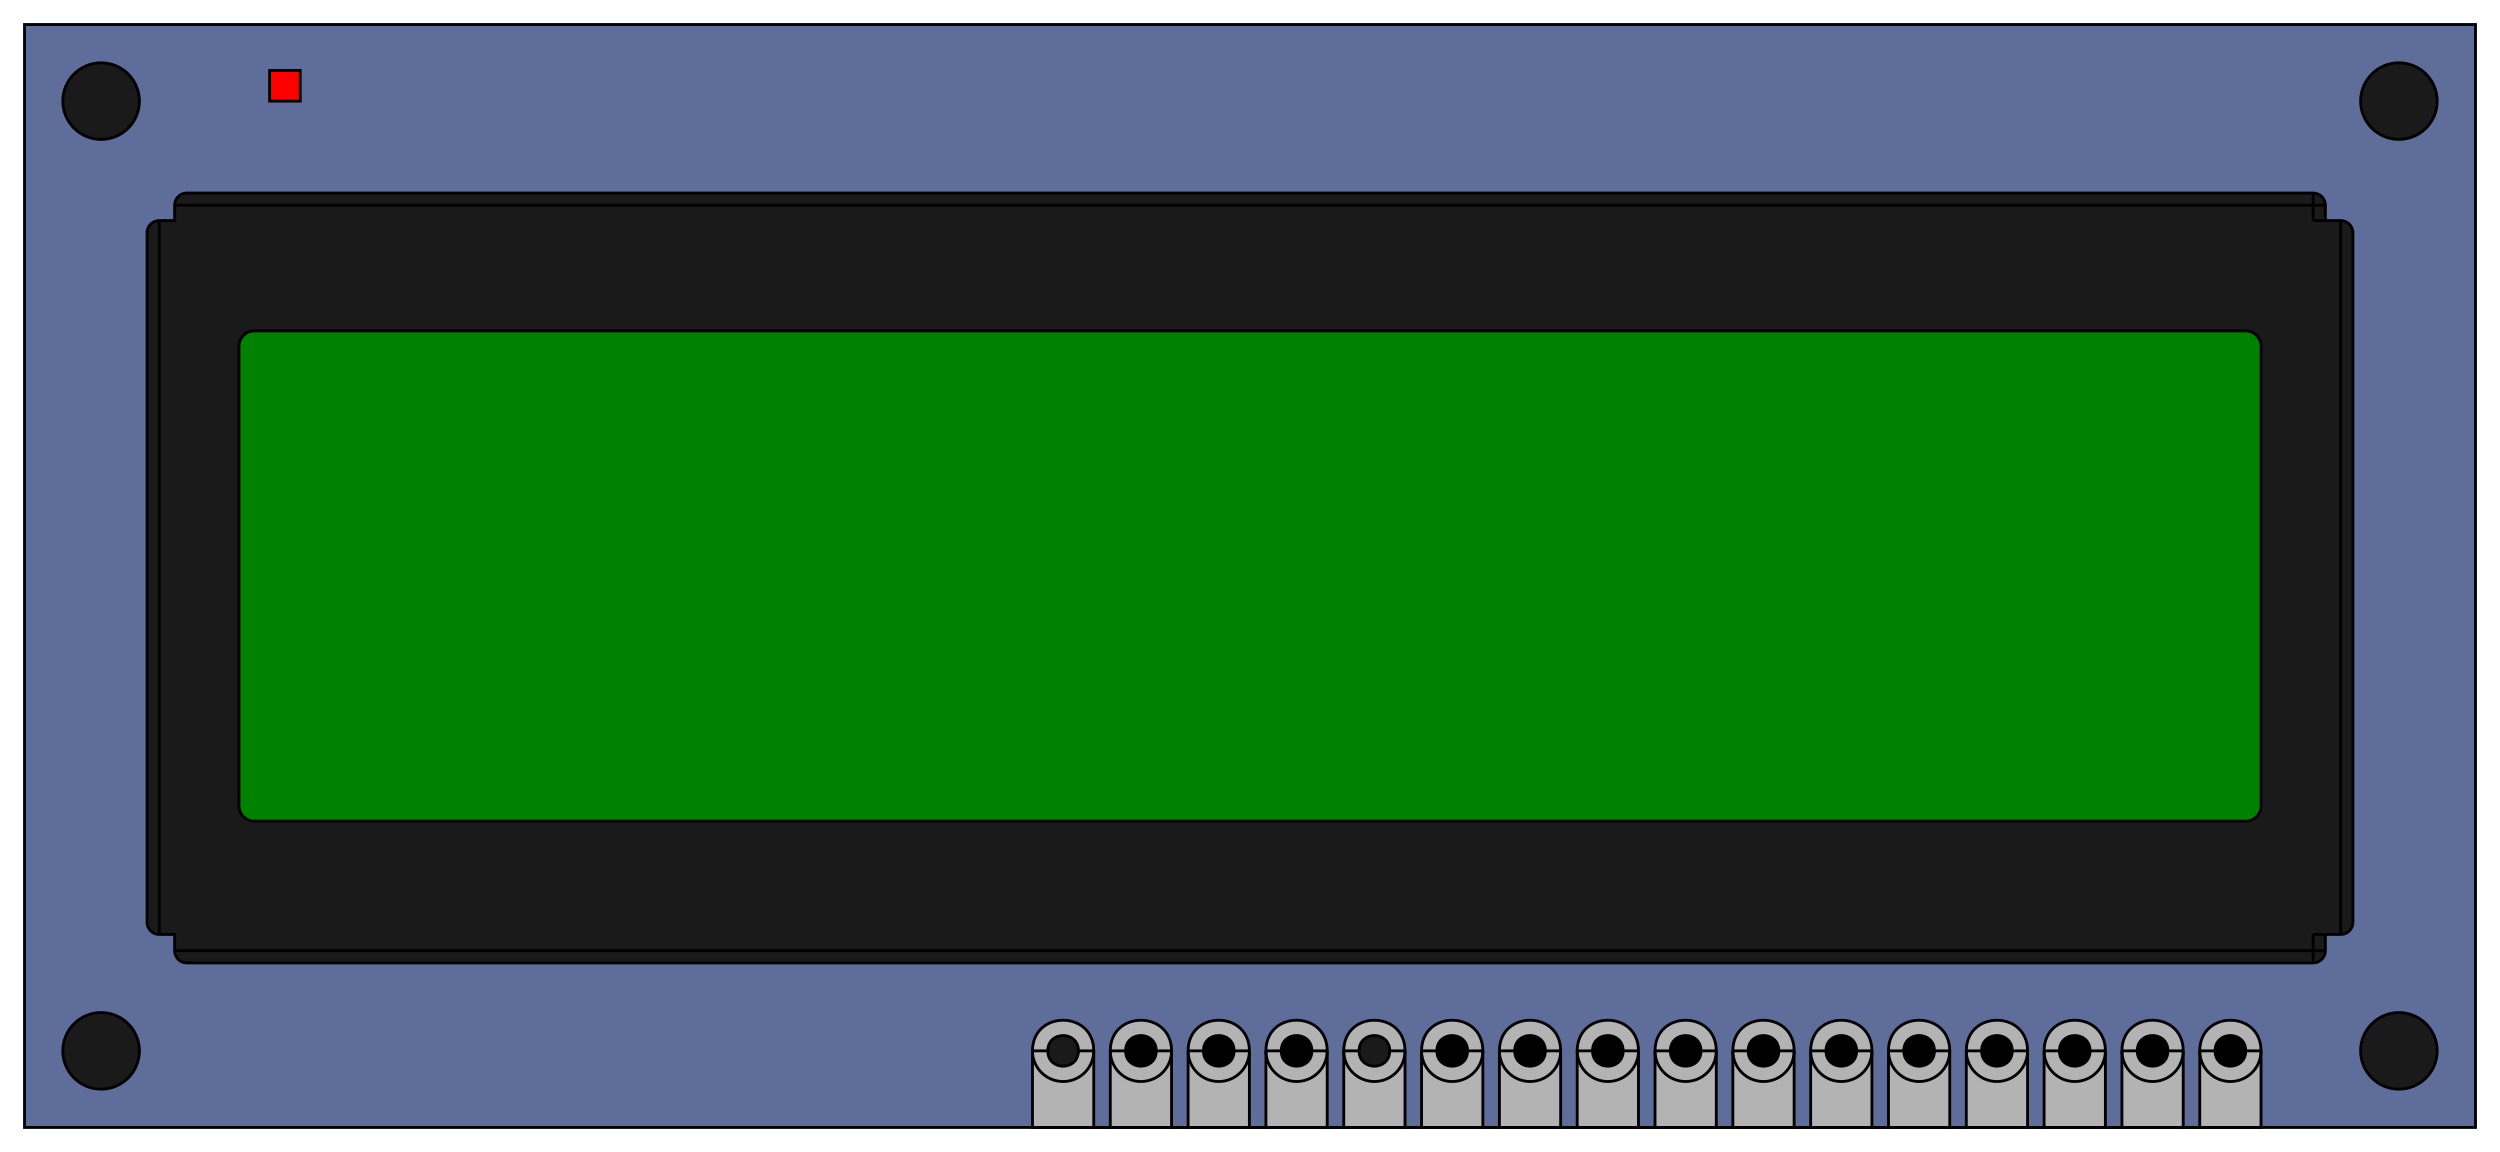 <?xml version="1.0" encoding="UTF-8" standalone="no"?>
<svg
   xmlns:dc="http://purl.org/dc/elements/1.1/"
   xmlns:cc="http://creativecommons.org/ns#"
   xmlns:rdf="http://www.w3.org/1999/02/22-rdf-syntax-ns#"
   xmlns:svg="http://www.w3.org/2000/svg"
   xmlns="http://www.w3.org/2000/svg"
   xmlns:sodipodi="http://sodipodi.sourceforge.net/DTD/sodipodi-0.dtd"
   xmlns:inkscape="http://www.inkscape.org/namespaces/inkscape"
   width="81.6mm"
   height="37.6mm"
   viewBox="0 0 81.6 37.6"
   version="1.1"
   id="svg227"
   sodipodi:docname="LCD16x2.svg"
   inkscape:version="1.0.2 (e86c870879, 2021-01-15)">
  <defs
     id="defs231" />
  <sodipodi:namedview
     pagecolor="#ffffff"
     bordercolor="#666666"
     borderopacity="1"
     objecttolerance="10"
     gridtolerance="10"
     guidetolerance="10"
     inkscape:pageopacity="0"
     inkscape:pageshadow="2"
     inkscape:window-width="1366"
     inkscape:window-height="713"
     id="namedview229"
     showgrid="false"
     inkscape:zoom="1.3378216"
     inkscape:cx="89.013795"
     inkscape:cy="32.260484"
     inkscape:window-x="0"
     inkscape:window-y="0"
     inkscape:window-maximized="1"
     inkscape:current-layer="svg227"
     inkscape:document-rotation="0" />
  <path
     style="display:inline;fill:#5f6d9a;fill-opacity:1;stroke:#000000;stroke-width:0.093;stroke-linecap:butt;stroke-linejoin:miter;stroke-miterlimit:4;stroke-dasharray:none;stroke-opacity:1"
     d="m 33.7,36.8 h 40.1 -10e-7 7 v 0 -36 0 h -80 v 0 36 0 z"
     id="path1262"
     sodipodi:nodetypes="ccccccccccccc" />
  <path
     id="Shape2DView_nwe0007"
     d="M 71.8,36.8 H 71.26"
     stroke="#191919"
     stroke-width="0.35 px"
     style="fill:none;fill-opacity:1;fill-rule:evenodd;stroke-width:0.093;stroke-miterlimit:4;stroke-dasharray:none;stroke:#000000" />
  <path
     id="Shape2DView_nwe0008"
     d="M 69.26,36.8 H 68.72"
     stroke="#191919"
     stroke-width="0.35 px"
     style="fill:none;fill-opacity:1;fill-rule:evenodd;stroke-width:0.093;stroke-miterlimit:4;stroke-dasharray:none;stroke:#000000" />
  <path
     id="Shape2DView_nwe0009"
     d="M 66.72,36.8 H 66.18"
     stroke="#191919"
     stroke-width="0.35 px"
     style="fill:none;fill-opacity:1;fill-rule:evenodd;stroke-width:0.093;stroke-miterlimit:4;stroke-dasharray:none;stroke:#000000" />
  <path
     id="Shape2DView_nwe0010"
     d="M 64.18,36.8 H 63.64"
     stroke="#191919"
     stroke-width="0.35 px"
     style="fill:none;fill-opacity:1;fill-rule:evenodd;stroke-width:0.093;stroke-miterlimit:4;stroke-dasharray:none;stroke:#000000" />
  <path
     id="Shape2DView_nwe0011"
     d="M 61.64,36.8 H 61.1"
     stroke="#191919"
     stroke-width="0.35 px"
     style="fill:none;fill-opacity:1;fill-rule:evenodd;stroke-width:0.093;stroke-miterlimit:4;stroke-dasharray:none;stroke:#000000" />
  <path
     id="Shape2DView_nwe0012"
     d="M 59.1,36.8 H 58.56"
     stroke="#191919"
     stroke-width="0.35 px"
     style="fill:none;fill-opacity:1;fill-rule:evenodd;stroke-width:0.093;stroke-miterlimit:4;stroke-dasharray:none;stroke:#000000" />
  <path
     id="Shape2DView_nwe0013"
     d="M 56.56,36.8 H 56.02"
     stroke="#191919"
     stroke-width="0.35 px"
     style="fill:none;fill-opacity:1;fill-rule:evenodd;stroke-width:0.093;stroke-miterlimit:4;stroke-dasharray:none;stroke:#000000" />
  <path
     id="Shape2DView_nwe0014"
     d="M 54.02,36.8 H 53.48"
     stroke="#191919"
     stroke-width="0.35 px"
     style="fill:none;fill-opacity:1;fill-rule:evenodd;stroke-width:0.093;stroke-miterlimit:4;stroke-dasharray:none;stroke:#000000" />
  <path
     id="Shape2DView_nwe0015"
     d="M 51.48,36.8 H 50.94"
     stroke="#191919"
     stroke-width="0.35 px"
     style="fill:none;fill-opacity:1;fill-rule:evenodd;stroke-width:0.093;stroke-miterlimit:4;stroke-dasharray:none;stroke:#000000" />
  <path
     id="Shape2DView_nwe0016"
     d="M 48.94,36.8 H 48.4"
     stroke="#191919"
     stroke-width="0.35 px"
     style="fill:none;fill-opacity:1;fill-rule:evenodd;stroke-width:0.093;stroke-miterlimit:4;stroke-dasharray:none;stroke:#000000" />
  <path
     id="Shape2DView_nwe0017"
     d="M 46.4,36.8 H 45.86"
     stroke="#191919"
     stroke-width="0.35 px"
     style="fill:none;fill-opacity:1;fill-rule:evenodd;stroke-width:0.093;stroke-miterlimit:4;stroke-dasharray:none;stroke:#000000" />
  <path
     id="Shape2DView_nwe0018"
     d="M 43.86,36.8 H 43.32"
     stroke="#191919"
     stroke-width="0.35 px"
     style="fill:none;fill-opacity:1;fill-rule:evenodd;stroke-width:0.093;stroke-miterlimit:4;stroke-dasharray:none;stroke:#000000" />
  <path
     id="Shape2DView_nwe0019"
     d="M 41.32,36.8 H 40.78"
     stroke="#191919"
     stroke-width="0.35 px"
     style="fill:none;fill-opacity:1;fill-rule:evenodd;stroke-width:0.093;stroke-miterlimit:4;stroke-dasharray:none;stroke:#000000" />
  <path
     id="Shape2DView_nwe0020"
     d="M 38.78,36.8 H 38.24"
     stroke="#191919"
     stroke-width="0.35 px"
     style="fill:none;fill-opacity:1;fill-rule:evenodd;stroke-width:0.093;stroke-miterlimit:4;stroke-dasharray:none;stroke:#000000" />
  <path
     id="Shape2DView_nwe0021"
     d="M 36.24,36.8 H 35.7"
     stroke="#191919"
     stroke-width="0.35 px"
     style="fill:none;fill-opacity:1;fill-rule:evenodd;stroke-width:0.093;stroke-miterlimit:4;stroke-dasharray:none;stroke:#000000" />
  <circle
     cx="3.3"
     cy="-3.3"
     r="1.25"
     stroke="#191919"
     stroke-width="0.35 px"
     style="fill:#1a1a1a;stroke-width:0.093;stroke-miterlimit:4;stroke-dasharray:none;stroke:#000000"
     id="circle27"
     transform="scale(1,-1)" />
  <path
     id="Shape2DView_nwe0026"
     d="M 6.1,6.3 A 0.4,-0.4 0 0 0 5.7,6.7"
     stroke="#191919"
     stroke-width="0.35 px"
     style="fill:none;fill-opacity:1;fill-rule:evenodd;stroke-width:0.093;stroke-miterlimit:4;stroke-dasharray:none;stroke:#000000" />
  <path
     id="Shape2DView_nwe0027"
     d="M 5.2,7.2 A 0.4,-0.4 0 0 0 4.8,7.6"
     stroke="#191919"
     stroke-width="0.35 px"
     style="fill:none;fill-opacity:1;fill-rule:evenodd;stroke-width:0.093;stroke-miterlimit:4;stroke-dasharray:none;stroke:#000000" />
  <path
     id="Shape2DView_nwe0028"
     d="M 5.2,30.5 A 0.4,-0.4 0 0 1 4.8,30.1"
     stroke="#191919"
     stroke-width="0.35 px"
     style="fill:none;fill-opacity:1;fill-rule:evenodd;stroke-width:0.093;stroke-miterlimit:4;stroke-dasharray:none;stroke:#000000" />
  <path
     id="Shape2DView_nwe0029"
     d="M 6.1,31.43 A 0.4,-0.4 0 0 1 5.7,31.03"
     stroke="#191919"
     stroke-width="0.35 px"
     style="fill:none;fill-opacity:1;fill-rule:evenodd;stroke-width:0.093;stroke-miterlimit:4;stroke-dasharray:none;stroke:#000000" />
  <path
     id="Shape2DView_nwe0030"
     d="m 76.8,30.1 a 0.4,-0.4 0 0 1 -0.4,0.4"
     stroke="#191919"
     stroke-width="0.35 px"
     style="fill:none;fill-opacity:1;fill-rule:evenodd;stroke-width:0.093;stroke-miterlimit:4;stroke-dasharray:none;stroke:#000000" />
  <path
     id="Shape2DView_nwe0031"
     d="m 76.4,7.2 a 0.4,-0.4 0 0 1 0.4,0.4"
     stroke="#191919"
     stroke-width="0.35 px"
     style="fill:none;fill-opacity:1;fill-rule:evenodd;stroke-width:0.093;stroke-miterlimit:4;stroke-dasharray:none;stroke:#000000" />
  <circle
     cx="78.3"
     cy="-3.3"
     r="1.25"
     stroke="#191919"
     stroke-width="0.35 px"
     style="fill:#1a1a1a;stroke-width:0.093;stroke-miterlimit:4;stroke-dasharray:none;stroke:#000000"
     id="circle35"
     transform="scale(1,-1)" />
  <circle
     cx="78.3"
     cy="-34.3"
     r="1.25"
     stroke="#191919"
     stroke-width="0.35 px"
     style="fill:#1a1a1a;stroke-width:0.093;stroke-miterlimit:4;stroke-dasharray:none;stroke:#000000"
     id="circle37"
     transform="scale(1,-1)" />
  <circle
     cx="3.3"
     cy="-34.3"
     r="1.25"
     stroke="#191919"
     stroke-width="0.35 px"
     style="fill:#1a1a1a;stroke-width:0.093;stroke-miterlimit:4;stroke-dasharray:none;stroke:#000000"
     id="circle39"
     transform="scale(1,-1)" />
  <path
     id="Shape2DView_nwe0084"
     d="M 75.5,31.43 H 6.1 v 0 L 6.055,31.427 6.011,31.42 5.968,31.408 5.926,31.39 5.887,31.369 5.851,31.343 5.817,31.313 5.787,31.279 5.761,31.243 5.74,31.204 5.722,31.162 5.71,31.119 5.703,31.075 5.7,31.03 v 0 -0.53 0 H 5.2 v 0 L 5.155,30.497 5.111,30.49 5.068,30.478 5.026,30.46 4.987,30.439 4.951,30.413 4.917,30.383 4.887,30.349 4.861,30.313 4.84,30.274 4.822,30.232 4.81,30.189 4.803,30.145 4.8,30.1 v 0 -22.5 0 L 4.803,7.555 4.81,7.511 4.822,7.468 4.84,7.426 4.861,7.387 4.887,7.351 4.917,7.317 4.951,7.287 4.987,7.261 5.026,7.24 5.068,7.222 5.111,7.21 5.155,7.203 5.2,7.2 v 0 h 0.5 v 0 -0.5 0 L 5.703,6.655 5.71,6.611 5.722,6.568 5.74,6.526 5.761,6.487 5.787,6.451 5.817,6.417 5.851,6.387 5.887,6.361 5.926,6.34 5.968,6.322 6.011,6.31 6.055,6.303 6.1,6.3 v 0 h 69.4 v 0 c 0.221,0 0.4,0.179 0.4,0.4 v 0 0.5 0 h 0.5 v 0 l 0.045,0.003 0.044,0.008 0.043,0.012 0.041,0.017 0.039,0.022 0.037,0.026 0.033,0.03 0.03,0.033 0.026,0.037 0.022,0.039 0.017,0.041 0.012,0.043 0.007,0.044 L 76.8,7.6 v 0 22.5 0 l -0.003,0.045 -0.007,0.044 -0.012,0.043 -0.017,0.041 -0.022,0.039 -0.026,0.037 -0.03,0.033 -0.033,0.03 -0.037,0.026 -0.039,0.022 -0.041,0.017 L 76.489,30.49 76.445,30.497 76.4,30.5 v 0 h -0.5 v 0 0.53 0 c 0,0.221 -0.179,0.4 -0.4,0.4 z"
     stroke="#191919"
     stroke-width="0.35 px"
     style="fill:#1a1a1a;fill-opacity:1;fill-rule:evenodd;stroke-width:0.093;stroke-miterlimit:4;stroke-dasharray:none;stroke:#000000"
     sodipodi:nodetypes="ccccccccccccccccccccccccccccccccccccccccccccccccccccccccccccccccccccccccccccccccccccccccccccccccccccccccccccccccccccccc" />
  <path
     id="Shape2DView_nwe0085"
     d="M 75.9,7.2 H 75.5"
     stroke="#191919"
     stroke-width="0.35 px"
     style="fill:none;fill-opacity:1;fill-rule:evenodd;stroke-width:0.093;stroke-miterlimit:4;stroke-dasharray:none;stroke:#000000" />
  <path
     id="Shape2DView_nwe0090"
     d="M 75.9,30.5 H 75.5"
     stroke="#191919"
     stroke-width="0.35 px"
     style="fill:none;fill-opacity:1;fill-rule:evenodd;stroke-width:0.093;stroke-miterlimit:4;stroke-dasharray:none;stroke:#000000" />
  <path
     id="Shape2DView_nwe0150"
     d="M 75.5,6.7 H 5.7"
     stroke="#191919"
     stroke-width="0.35 px"
     style="fill:none;fill-opacity:1;fill-rule:evenodd;stroke-width:0.093;stroke-miterlimit:4;stroke-dasharray:none;stroke:#000000" />
  <path
     id="Shape2DView_nwe0151"
     d="M 75.5,6.7 V 6.655 6.611 6.568 6.526 6.487 6.451 6.417 6.387 6.361 6.34 6.322 6.31 6.303 6.3"
     stroke="#191919"
     stroke-width="0.35 px"
     style="fill:none;fill-opacity:1;fill-rule:evenodd;stroke-width:0.093;stroke-miterlimit:4;stroke-dasharray:none;stroke:#000000" />
  <path
     id="Shape2DView_nwe0152"
     d="m 75.5,6.7 h 0.045 0.044 0.043 0.041 0.039 0.037 0.033 0.03 0.026 0.022 0.017 0.012 0.007 0.003"
     stroke="#191919"
     stroke-width="0.35 px"
     style="fill:none;fill-opacity:1;fill-rule:evenodd;stroke-width:0.093;stroke-miterlimit:4;stroke-dasharray:none;stroke:#000000" />
  <path
     id="Shape2DView_nwe0153"
     d="M 75.5,7.2 V 6.7"
     stroke="#191919"
     stroke-width="0.35 px"
     style="fill:none;fill-opacity:1;fill-rule:evenodd;stroke-width:0.093;stroke-miterlimit:4;stroke-dasharray:none;stroke:#000000" />
  <path
     id="Shape2DView_nwe0154"
     d="M 5.2,7.2 V 30.5"
     stroke="#191919"
     stroke-width="0.35 px"
     style="fill:none;fill-opacity:1;fill-rule:evenodd;stroke-width:0.093;stroke-miterlimit:4;stroke-dasharray:none;stroke:#000000" />
  <path
     id="Shape2DView_nwe0155"
     d="M 75.5,31.03 H 5.7"
     stroke="#191919"
     stroke-width="0.35 px"
     style="fill:none;fill-opacity:1;fill-rule:evenodd;stroke-width:0.093;stroke-miterlimit:4;stroke-dasharray:none;stroke:#000000" />
  <path
     id="Shape2DView_nwe0156"
     d="m 75.5,30.5 v 0.53"
     stroke="#191919"
     stroke-width="0.35 px"
     style="fill:none;fill-opacity:1;fill-rule:evenodd;stroke-width:0.093;stroke-miterlimit:4;stroke-dasharray:none;stroke:#000000" />
  <path
     id="Shape2DView_nwe0157"
     d="M 76.4,7.2 V 30.5"
     stroke="#191919"
     stroke-width="0.35 px"
     style="fill:none;fill-opacity:1;fill-rule:evenodd;stroke-width:0.093;stroke-miterlimit:4;stroke-dasharray:none;stroke:#000000" />
  <path
     id="Shape2DView_nwe0158"
     d="m 75.5,31.03 h 0.045 0.044 0.043 0.041 0.039 0.037 0.033 0.03 0.026 0.022 0.017 0.012 0.007 0.003"
     stroke="#191919"
     stroke-width="0.35 px"
     style="fill:none;fill-opacity:1;fill-rule:evenodd;stroke-width:0.093;stroke-miterlimit:4;stroke-dasharray:none;stroke:#000000" />
  <path
     id="Shape2DView_nwe0159"
     d="m 75.5,31.03 v 0.045 0.044 0.043 0.041 0.039 0.037 0.033 0.03 0.026 0.022 0.017 0.012 0.007 0.003"
     stroke="#191919"
     stroke-width="0.35 px"
     style="fill:none;fill-opacity:1;fill-rule:evenodd;stroke-width:0.093;stroke-miterlimit:4;stroke-dasharray:none;stroke:#000000" />
  <path
     id="Shape2DView_nwe0004"
     d="m 71.8,34.3 c 0,-1.333 2,-1.333 2,0 v 0 2.5 0 h -2 v 0 z"
     stroke="#191919"
     stroke-width="0.35 px"
     style="fill:#b3b3b3;fill-opacity:1;fill-rule:evenodd;stroke-width:0.093;stroke-miterlimit:4;stroke-dasharray:none;stroke:#000000"
     sodipodi:nodetypes="ccccccccc" />
  <path
     id="Shape2DView_nwe0035"
     d="m 73.3,34.3 c 0,-0.667 -1,-0.667 -1,0 v 0 c 0,0.667 1,0.667 1,0 z"
     stroke="#191919"
     stroke-width="0.35 px"
     style="display:inline;fill:#000000;fill-opacity:1;fill-rule:evenodd;stroke-width:0.093;stroke-miterlimit:4;stroke-dasharray:none;stroke:#000000"
     sodipodi:nodetypes="ccccc" />
  <path
     id="Shape2DView_nwe0160"
     d="m 71.8,34.3 a 1,1 0 0 0 2,0"
     stroke="#191919"
     stroke-width="0.35 px"
     style="fill:none;fill-opacity:1;fill-rule:evenodd;stroke-width:0.093;stroke-miterlimit:4;stroke-dasharray:none;stroke:#000000" />
  <path
     id="Shape2DView_nwe0161"
     d="M 72.3,34.3 H 71.8"
     stroke="#191919"
     stroke-width="0.35 px"
     style="fill:none;fill-opacity:1;fill-rule:evenodd;stroke-width:0.093;stroke-miterlimit:4;stroke-dasharray:none;stroke:#000000" />
  <path
     id="Shape2DView_nwe0162"
     d="M 73.8,34.3 H 73.3"
     stroke="#191919"
     stroke-width="0.35 px"
     style="fill:none;fill-opacity:1;fill-rule:evenodd;stroke-width:0.093;stroke-miterlimit:4;stroke-dasharray:none;stroke:#000000" />
  <path
     id="Shape2DView_nwe0209"
     d="m 73.3,26.8 h -65 v 0 c -0.276,0 -0.5,-0.224 -0.5,-0.5 v 0 -15 0 c 0,-0.276 0.224,-0.5 0.5,-0.5 v 0 h 65 v 0 c 0.276,0 0.5,0.224 0.5,0.5 v 0 15 0 c 0,0.276 -0.224,0.5 -0.5,0.5 z"
     stroke="#191919"
     stroke-width="0.35 px"
     style="fill:#008200;fill-opacity:1;fill-rule:evenodd;stroke-width:0.093;stroke-miterlimit:4;stroke-dasharray:none;stroke:#000000"
     sodipodi:nodetypes="ccccccccccccccccc" />
  <rect
     fill="#ff0000"
     id="origin"
     width="1"
     height="1"
     x="8.8"
     y="-3.3"
     transform="scale(1,-1)"
     style="stroke-width:0.093;stroke-miterlimit:4;stroke-dasharray:none;stroke:#000000" />
  <path
     id="Shape2DView_nwe0004-6"
     d="m 66.72,34.3 c 0,-1.333 2,-1.333 2,0 v 0 2.5 0 h -2 v 0 z"
     stroke="#191919"
     stroke-width="0.35 px"
     style="fill:#b3b3b3;fill-opacity:1;fill-rule:evenodd;stroke-width:0.093;stroke-miterlimit:4;stroke-dasharray:none;stroke:#000000"
     sodipodi:nodetypes="ccccccccc" />
  <path
     id="Shape2DView_nwe0035-5"
     d="m 68.22,34.3 c 0,-0.667 -1,-0.667 -1,0 v 0 c 0,0.667 1,0.667 1,0 z"
     stroke="#191919"
     stroke-width="0.35 px"
     style="display:inline;fill:#000000;fill-opacity:1;fill-rule:evenodd;stroke-width:0.093;stroke-miterlimit:4;stroke-dasharray:none;stroke:#000000"
     sodipodi:nodetypes="ccccc" />
  <path
     id="Shape2DView_nwe0160-3"
     d="m 66.72,34.3 a 1,1 0 0 0 2,0"
     stroke="#191919"
     stroke-width="0.35 px"
     style="fill:none;fill-opacity:1;fill-rule:evenodd;stroke-width:0.093;stroke-miterlimit:4;stroke-dasharray:none;stroke:#000000" />
  <path
     id="Shape2DView_nwe0161-5"
     d="m 67.22,34.3 h -0.5"
     stroke="#191919"
     stroke-width="0.35 px"
     style="fill:none;fill-opacity:1;fill-rule:evenodd;stroke-width:0.093;stroke-miterlimit:4;stroke-dasharray:none;stroke:#000000" />
  <path
     id="Shape2DView_nwe0162-6"
     d="m 68.72,34.3 h -0.5"
     stroke="#191919"
     stroke-width="0.35 px"
     style="fill:none;fill-opacity:1;fill-rule:evenodd;stroke-width:0.093;stroke-miterlimit:4;stroke-dasharray:none;stroke:#000000" />
  <path
     id="Shape2DView_nwe0004-9"
     d="m 69.26,34.3 c 0,-1.333 2,-1.333 2,0 v 0 2.5 0 h -2 v 0 z"
     stroke="#191919"
     stroke-width="0.35 px"
     style="fill:#b3b3b3;fill-opacity:1;fill-rule:evenodd;stroke-width:0.093;stroke-miterlimit:4;stroke-dasharray:none;stroke:#000000"
     sodipodi:nodetypes="ccccccccc" />
  <path
     id="Shape2DView_nwe0035-2"
     d="m 70.76,34.3 c 0,-0.667 -1,-0.667 -1,0 v 0 c 0,0.667 1,0.667 1,0 z"
     stroke="#191919"
     stroke-width="0.35 px"
     style="display:inline;fill:#000000;fill-opacity:1;fill-rule:evenodd;stroke-width:0.093;stroke-miterlimit:4;stroke-dasharray:none;stroke:#000000"
     sodipodi:nodetypes="ccccc" />
  <path
     id="Shape2DView_nwe0160-7"
     d="m 69.26,34.3 a 1,1 0 0 0 2,0"
     stroke="#191919"
     stroke-width="0.35 px"
     style="fill:none;fill-opacity:1;fill-rule:evenodd;stroke-width:0.093;stroke-miterlimit:4;stroke-dasharray:none;stroke:#000000" />
  <path
     id="Shape2DView_nwe0161-0"
     d="m 69.76,34.3 h -0.5"
     stroke="#191919"
     stroke-width="0.35 px"
     style="fill:none;fill-opacity:1;fill-rule:evenodd;stroke-width:0.093;stroke-miterlimit:4;stroke-dasharray:none;stroke:#000000" />
  <path
     id="Shape2DView_nwe0162-9"
     d="m 71.26,34.3 h -0.5"
     stroke="#191919"
     stroke-width="0.35 px"
     style="fill:none;fill-opacity:1;fill-rule:evenodd;stroke-width:0.093;stroke-miterlimit:4;stroke-dasharray:none;stroke:#000000" />
  <path
     id="Shape2DView_nwe0004-0"
     d="m 64.18,34.3 c 0,-1.333 2,-1.333 2,0 v 0 2.5 0 h -2 v 0 z"
     stroke="#191919"
     stroke-width="0.35 px"
     style="fill:#b3b3b3;fill-opacity:1;fill-rule:evenodd;stroke-width:0.093;stroke-miterlimit:4;stroke-dasharray:none;stroke:#000000"
     sodipodi:nodetypes="ccccccccc" />
  <path
     id="Shape2DView_nwe0035-26"
     d="m 65.68,34.3 c 0,-0.667 -1,-0.667 -1,0 v 0 c 0,0.667 1,0.667 1,0 z"
     stroke="#191919"
     stroke-width="0.35 px"
     style="display:inline;fill:#000000;fill-opacity:1;fill-rule:evenodd;stroke-width:0.093;stroke-miterlimit:4;stroke-dasharray:none;stroke:#000000"
     sodipodi:nodetypes="ccccc" />
  <path
     id="Shape2DView_nwe0160-1"
     d="m 64.18,34.3 a 1,1 0 0 0 2,0"
     stroke="#191919"
     stroke-width="0.35 px"
     style="fill:none;fill-opacity:1;fill-rule:evenodd;stroke-width:0.093;stroke-miterlimit:4;stroke-dasharray:none;stroke:#000000" />
  <path
     id="Shape2DView_nwe0161-8"
     d="m 64.68,34.3 h -0.5"
     stroke="#191919"
     stroke-width="0.35 px"
     style="fill:none;fill-opacity:1;fill-rule:evenodd;stroke-width:0.093;stroke-miterlimit:4;stroke-dasharray:none;stroke:#000000" />
  <path
     id="Shape2DView_nwe0162-7"
     d="m 66.18,34.3 h -0.5"
     stroke="#191919"
     stroke-width="0.35 px"
     style="fill:none;fill-opacity:1;fill-rule:evenodd;stroke-width:0.093;stroke-miterlimit:4;stroke-dasharray:none;stroke:#000000" />
  <path
     id="Shape2DView_nwe0004-2"
     d="m 61.64,34.3 c 0,-1.333 2,-1.333 2,0 v 0 2.5 0 h -2 v 0 z"
     stroke="#191919"
     stroke-width="0.35 px"
     style="fill:#b3b3b3;fill-opacity:1;fill-rule:evenodd;stroke-width:0.093;stroke-miterlimit:4;stroke-dasharray:none;stroke:#000000"
     sodipodi:nodetypes="ccccccccc" />
  <path
     id="Shape2DView_nwe0035-23"
     d="m 63.14,34.3 c 0,-0.667 -1,-0.667 -1,0 v 0 c 0,0.667 1,0.667 1,0 z"
     stroke="#191919"
     stroke-width="0.35 px"
     style="display:inline;fill:#000000;fill-opacity:1;fill-rule:evenodd;stroke-width:0.093;stroke-miterlimit:4;stroke-dasharray:none;stroke:#000000"
     sodipodi:nodetypes="ccccc" />
  <path
     id="Shape2DView_nwe0160-75"
     d="m 61.64,34.3 a 1,1 0 0 0 2,0"
     stroke="#191919"
     stroke-width="0.35 px"
     style="fill:none;fill-opacity:1;fill-rule:evenodd;stroke-width:0.093;stroke-miterlimit:4;stroke-dasharray:none;stroke:#000000" />
  <path
     id="Shape2DView_nwe0161-9"
     d="m 62.14,34.3 h -0.5"
     stroke="#191919"
     stroke-width="0.35 px"
     style="fill:none;fill-opacity:1;fill-rule:evenodd;stroke-width:0.093;stroke-miterlimit:4;stroke-dasharray:none;stroke:#000000" />
  <path
     id="Shape2DView_nwe0162-2"
     d="m 63.64,34.3 h -0.5"
     stroke="#191919"
     stroke-width="0.35 px"
     style="fill:none;fill-opacity:1;fill-rule:evenodd;stroke-width:0.093;stroke-miterlimit:4;stroke-dasharray:none;stroke:#000000" />
  <path
     id="Shape2DView_nwe0004-97"
     d="m 56.56,34.3 c 0,-1.333 2,-1.333 2,0 v 0 2.5 0 h -2 v 0 z"
     stroke="#191919"
     stroke-width="0.35 px"
     style="fill:#b3b3b3;fill-opacity:1;fill-rule:evenodd;stroke-width:0.093;stroke-miterlimit:4;stroke-dasharray:none;stroke:#000000"
     sodipodi:nodetypes="ccccccccc" />
  <path
     id="Shape2DView_nwe0035-6"
     d="m 58.06,34.3 c 0,-0.667 -1,-0.667 -1,0 v 0 c 0,0.667 1,0.667 1,0 z"
     stroke="#191919"
     stroke-width="0.35 px"
     style="display:inline;fill:#000000;fill-opacity:1;fill-rule:evenodd;stroke-width:0.093;stroke-miterlimit:4;stroke-dasharray:none;stroke:#000000"
     sodipodi:nodetypes="ccccc" />
  <path
     id="Shape2DView_nwe0160-12"
     d="m 56.56,34.3 a 1,1 0 0 0 2,0"
     stroke="#191919"
     stroke-width="0.35 px"
     style="fill:none;fill-opacity:1;fill-rule:evenodd;stroke-width:0.093;stroke-miterlimit:4;stroke-dasharray:none;stroke:#000000" />
  <path
     id="Shape2DView_nwe0161-93"
     d="m 57.06,34.3 h -0.5"
     stroke="#191919"
     stroke-width="0.35 px"
     style="fill:none;fill-opacity:1;fill-rule:evenodd;stroke-width:0.093;stroke-miterlimit:4;stroke-dasharray:none;stroke:#000000" />
  <path
     id="Shape2DView_nwe0162-1"
     d="m 58.56,34.3 h -0.5"
     stroke="#191919"
     stroke-width="0.35 px"
     style="fill:none;fill-opacity:1;fill-rule:evenodd;stroke-width:0.093;stroke-miterlimit:4;stroke-dasharray:none;stroke:#000000" />
  <path
     id="Shape2DView_nwe0004-7"
     d="m 59.1,34.3 c 0,-1.333 2,-1.333 2,0 v 0 2.5 0 h -2 v 0 z"
     stroke="#191919"
     stroke-width="0.35 px"
     style="fill:#b3b3b3;fill-opacity:1;fill-rule:evenodd;stroke-width:0.093;stroke-miterlimit:4;stroke-dasharray:none;stroke:#000000"
     sodipodi:nodetypes="ccccccccc" />
  <path
     id="Shape2DView_nwe0035-4"
     d="m 60.6,34.3 c 0,-0.667 -1,-0.667 -1,0 v 0 c 0,0.667 1,0.667 1,0 z"
     stroke="#191919"
     stroke-width="0.35 px"
     style="display:inline;fill:#000000;fill-opacity:1;fill-rule:evenodd;stroke-width:0.093;stroke-miterlimit:4;stroke-dasharray:none;stroke:#000000"
     sodipodi:nodetypes="ccccc" />
  <path
     id="Shape2DView_nwe0160-5"
     d="m 59.1,34.3 a 1,1 0 0 0 2,0"
     stroke="#191919"
     stroke-width="0.35 px"
     style="fill:none;fill-opacity:1;fill-rule:evenodd;stroke-width:0.093;stroke-miterlimit:4;stroke-dasharray:none;stroke:#000000" />
  <path
     id="Shape2DView_nwe0161-03"
     d="M 59.6,34.3 H 59.1"
     stroke="#191919"
     stroke-width="0.35 px"
     style="fill:none;fill-opacity:1;fill-rule:evenodd;stroke-width:0.093;stroke-miterlimit:4;stroke-dasharray:none;stroke:#000000" />
  <path
     id="Shape2DView_nwe0162-61"
     d="M 61.1,34.3 H 60.6"
     stroke="#191919"
     stroke-width="0.35 px"
     style="fill:none;fill-opacity:1;fill-rule:evenodd;stroke-width:0.093;stroke-miterlimit:4;stroke-dasharray:none;stroke:#000000" />
  <path
     id="Shape2DView_nwe0004-63"
     d="m 54.02,34.3 c 0,-1.333 2,-1.333 2,0 v 0 2.5 0 h -2 v 0 z"
     stroke="#191919"
     stroke-width="0.35 px"
     style="fill:#b3b3b3;fill-opacity:1;fill-rule:evenodd;stroke-width:0.093;stroke-miterlimit:4;stroke-dasharray:none;stroke:#000000"
     sodipodi:nodetypes="ccccccccc" />
  <path
     id="Shape2DView_nwe0035-0"
     d="m 55.52,34.3 c 0,-0.667 -1,-0.667 -1,0 v 0 c 0,0.667 1,0.667 1,0 z"
     stroke="#191919"
     stroke-width="0.35 px"
     style="display:inline;fill:#000000;fill-opacity:1;fill-rule:evenodd;stroke-width:0.093;stroke-miterlimit:4;stroke-dasharray:none;stroke:#000000"
     sodipodi:nodetypes="ccccc" />
  <path
     id="Shape2DView_nwe0160-6"
     d="m 54.02,34.3 a 1,1 0 0 0 2,0"
     stroke="#191919"
     stroke-width="0.35 px"
     style="fill:none;fill-opacity:1;fill-rule:evenodd;stroke-width:0.093;stroke-miterlimit:4;stroke-dasharray:none;stroke:#000000" />
  <path
     id="Shape2DView_nwe0161-1"
     d="m 54.52,34.3 h -0.5"
     stroke="#191919"
     stroke-width="0.35 px"
     style="fill:none;fill-opacity:1;fill-rule:evenodd;stroke-width:0.093;stroke-miterlimit:4;stroke-dasharray:none;stroke:#000000" />
  <path
     id="Shape2DView_nwe0162-5"
     d="m 56.02,34.3 h -0.5"
     stroke="#191919"
     stroke-width="0.35 px"
     style="fill:none;fill-opacity:1;fill-rule:evenodd;stroke-width:0.093;stroke-miterlimit:4;stroke-dasharray:none;stroke:#000000" />
  <path
     id="Shape2DView_nwe0004-4"
     d="m 51.48,34.3 c 0,-1.333 2,-1.333 2,0 v 0 2.5 0 h -2 v 0 z"
     stroke="#191919"
     stroke-width="0.35 px"
     style="fill:#b3b3b3;fill-opacity:1;fill-rule:evenodd;stroke-width:0.093;stroke-miterlimit:4;stroke-dasharray:none;stroke:#000000"
     sodipodi:nodetypes="ccccccccc" />
  <path
     id="Shape2DView_nwe0035-56"
     d="m 52.98,34.3 c 0,-0.667 -1,-0.667 -1,0 v 0 c 0,0.667 1,0.667 1,0 z"
     stroke="#191919"
     stroke-width="0.35 px"
     style="display:inline;fill:#000000;fill-opacity:1;fill-rule:evenodd;stroke-width:0.093;stroke-miterlimit:4;stroke-dasharray:none;stroke:#000000"
     sodipodi:nodetypes="ccccc" />
  <path
     id="Shape2DView_nwe0160-9"
     d="m 51.48,34.3 a 1,1 0 0 0 2,0"
     stroke="#191919"
     stroke-width="0.35 px"
     style="fill:none;fill-opacity:1;fill-rule:evenodd;stroke-width:0.093;stroke-miterlimit:4;stroke-dasharray:none;stroke:#000000" />
  <path
     id="Shape2DView_nwe0161-3"
     d="m 51.98,34.3 h -0.5"
     stroke="#191919"
     stroke-width="0.35 px"
     style="fill:none;fill-opacity:1;fill-rule:evenodd;stroke-width:0.093;stroke-miterlimit:4;stroke-dasharray:none;stroke:#000000" />
  <path
     id="Shape2DView_nwe0162-74"
     d="m 53.48,34.3 h -0.5"
     stroke="#191919"
     stroke-width="0.35 px"
     style="fill:none;fill-opacity:1;fill-rule:evenodd;stroke-width:0.093;stroke-miterlimit:4;stroke-dasharray:none;stroke:#000000" />
  <path
     id="Shape2DView_nwe0004-5"
     d="m 41.32,34.3 c 0,-1.333 2,-1.333 2,0 v 0 2.5 0 h -2 v 0 z"
     stroke="#191919"
     stroke-width="0.35 px"
     style="fill:#b3b3b3;fill-opacity:1;fill-rule:evenodd;stroke-width:0.093;stroke-miterlimit:4;stroke-dasharray:none;stroke:#000000"
     sodipodi:nodetypes="ccccccccc" />
  <path
     id="Shape2DView_nwe0035-7"
     d="m 42.82,34.3 c 0,-0.667 -1,-0.667 -1,0 v 0 c 0,0.667 1,0.667 1,0 z"
     stroke="#191919"
     stroke-width="0.35 px"
     style="display:inline;fill:#000000;fill-opacity:1;fill-rule:evenodd;stroke-width:0.093;stroke-miterlimit:4;stroke-dasharray:none;stroke:#000000"
     sodipodi:nodetypes="ccccc" />
  <path
     id="Shape2DView_nwe0160-4"
     d="m 41.32,34.3 a 1,1 0 0 0 2,0"
     stroke="#191919"
     stroke-width="0.35 px"
     style="fill:none;fill-opacity:1;fill-rule:evenodd;stroke-width:0.093;stroke-miterlimit:4;stroke-dasharray:none;stroke:#000000" />
  <path
     id="Shape2DView_nwe0161-4"
     d="m 41.82,34.3 h -0.5"
     stroke="#191919"
     stroke-width="0.35 px"
     style="fill:none;fill-opacity:1;fill-rule:evenodd;stroke-width:0.093;stroke-miterlimit:4;stroke-dasharray:none;stroke:#000000" />
  <path
     id="Shape2DView_nwe0162-3"
     d="m 43.32,34.3 h -0.5"
     stroke="#191919"
     stroke-width="0.35 px"
     style="fill:none;fill-opacity:1;fill-rule:evenodd;stroke-width:0.093;stroke-miterlimit:4;stroke-dasharray:none;stroke:#000000" />
  <path
     id="Shape2DView_nwe0004-8"
     d="m 43.86,34.3 c 0,-1.333 2,-1.333 2,0 v 0 2.5 0 h -2 v 0 z"
     stroke="#191919"
     stroke-width="0.35 px"
     style="fill:#b3b3b3;fill-opacity:1;fill-rule:evenodd;stroke-width:0.093;stroke-miterlimit:4;stroke-dasharray:none;stroke:#000000"
     sodipodi:nodetypes="ccccccccc" />
  <path
     id="Shape2DView_nwe0035-8"
     d="m 45.36,34.3 c 0,-0.667 -1,-0.667 -1,0 v 0 c 0,0.667 1,0.667 1,0 z"
     stroke="#191919"
     stroke-width="0.35 px"
     style="display:inline;fill:#1a1a1a;fill-opacity:1;fill-rule:evenodd;stroke-width:0.093;stroke-miterlimit:4;stroke-dasharray:none;stroke:#000000"
     sodipodi:nodetypes="ccccc" />
  <path
     id="Shape2DView_nwe0160-43"
     d="m 43.86,34.3 a 1,1 0 0 0 2,0"
     stroke="#191919"
     stroke-width="0.35 px"
     style="fill:none;fill-opacity:1;fill-rule:evenodd;stroke-width:0.093;stroke-miterlimit:4;stroke-dasharray:none;stroke:#000000" />
  <path
     id="Shape2DView_nwe0161-14"
     d="m 44.36,34.3 h -0.5"
     stroke="#191919"
     stroke-width="0.35 px"
     style="fill:none;fill-opacity:1;fill-rule:evenodd;stroke-width:0.093;stroke-miterlimit:4;stroke-dasharray:none;stroke:#000000" />
  <path
     id="Shape2DView_nwe0162-92"
     d="m 45.86,34.3 h -0.5"
     stroke="#191919"
     stroke-width="0.35 px"
     style="fill:none;fill-opacity:1;fill-rule:evenodd;stroke-width:0.093;stroke-miterlimit:4;stroke-dasharray:none;stroke:#000000" />
  <path
     id="Shape2DView_nwe0004-89"
     d="m 46.4,34.3 c 0,-1.333 2,-1.333 2,0 v 0 2.5 0 h -2 v 0 z"
     stroke="#191919"
     stroke-width="0.35 px"
     style="fill:#b3b3b3;fill-opacity:1;fill-rule:evenodd;stroke-width:0.093;stroke-miterlimit:4;stroke-dasharray:none;stroke:#000000"
     sodipodi:nodetypes="ccccccccc" />
  <path
     id="Shape2DView_nwe0035-64"
     d="m 47.9,34.3 c 0,-0.667 -1,-0.667 -1,0 v 0 c 0,0.667 1,0.667 1,0 z"
     stroke="#191919"
     stroke-width="0.35 px"
     style="display:inline;fill:#000000;fill-opacity:1;fill-rule:evenodd;stroke-width:0.093;stroke-miterlimit:4;stroke-dasharray:none;stroke:#000000"
     sodipodi:nodetypes="ccccc" />
  <path
     id="Shape2DView_nwe0160-95"
     d="m 46.4,34.3 a 1,1 0 0 0 2,0"
     stroke="#191919"
     stroke-width="0.35 px"
     style="fill:none;fill-opacity:1;fill-rule:evenodd;stroke-width:0.093;stroke-miterlimit:4;stroke-dasharray:none;stroke:#000000" />
  <path
     id="Shape2DView_nwe0161-04"
     d="M 46.9,34.3 H 46.4"
     stroke="#191919"
     stroke-width="0.35 px"
     style="fill:none;fill-opacity:1;fill-rule:evenodd;stroke-width:0.093;stroke-miterlimit:4;stroke-dasharray:none;stroke:#000000" />
  <path
     id="Shape2DView_nwe0162-8"
     d="M 48.4,34.3 H 47.9"
     stroke="#191919"
     stroke-width="0.35 px"
     style="fill:none;fill-opacity:1;fill-rule:evenodd;stroke-width:0.093;stroke-miterlimit:4;stroke-dasharray:none;stroke:#000000" />
  <path
     id="Shape2DView_nwe0004-1"
     d="m 48.94,34.3 c 0,-1.333 2,-1.333 2,0 v 0 2.5 0 h -2 v 0 z"
     stroke="#191919"
     stroke-width="0.35 px"
     style="fill:#b3b3b3;fill-opacity:1;fill-rule:evenodd;stroke-width:0.093;stroke-miterlimit:4;stroke-dasharray:none;stroke:#000000"
     sodipodi:nodetypes="ccccccccc" />
  <path
     id="Shape2DView_nwe0035-72"
     d="m 50.44,34.3 c 0,-0.667 -1,-0.667 -1,0 v 0 c 0,0.667 1,0.667 1,0 z"
     stroke="#191919"
     stroke-width="0.35 px"
     style="display:inline;fill:#000000;fill-opacity:1;fill-rule:evenodd;stroke-width:0.093;stroke-miterlimit:4;stroke-dasharray:none;stroke:#000000"
     sodipodi:nodetypes="ccccc" />
  <path
     id="Shape2DView_nwe0160-2"
     d="m 48.94,34.3 a 1,1 0 0 0 2,0"
     stroke="#191919"
     stroke-width="0.35 px"
     style="fill:none;fill-opacity:1;fill-rule:evenodd;stroke-width:0.093;stroke-miterlimit:4;stroke-dasharray:none;stroke:#000000" />
  <path
     id="Shape2DView_nwe0161-6"
     d="m 49.44,34.3 h -0.5"
     stroke="#191919"
     stroke-width="0.35 px"
     style="fill:none;fill-opacity:1;fill-rule:evenodd;stroke-width:0.093;stroke-miterlimit:4;stroke-dasharray:none;stroke:#000000" />
  <path
     id="Shape2DView_nwe0162-10"
     d="m 50.94,34.3 h -0.5"
     stroke="#191919"
     stroke-width="0.35 px"
     style="fill:none;fill-opacity:1;fill-rule:evenodd;stroke-width:0.093;stroke-miterlimit:4;stroke-dasharray:none;stroke:#000000" />
  <path
     id="Shape2DView_nwe0004-15"
     d="m 33.7,34.3 c 0,-1.333 2,-1.333 2,0 v 0 2.5 0 h -2 v 0 z"
     stroke="#191919"
     stroke-width="0.35 px"
     style="fill:#b3b3b3;fill-opacity:1;fill-rule:evenodd;stroke-width:0.093;stroke-miterlimit:4;stroke-dasharray:none;stroke:#000000"
     sodipodi:nodetypes="ccccccccc" />
  <path
     id="Shape2DView_nwe0035-49"
     d="m 35.2,34.3 c 0,-0.667 -1,-0.667 -1,0 v 0 c 0,0.667 1,0.667 1,0 z"
     stroke="#191919"
     stroke-width="0.35 px"
     style="display:inline;fill:#1a1a1a;fill-opacity:1;fill-rule:evenodd;stroke-width:0.093;stroke-miterlimit:4;stroke-dasharray:none;stroke:#000000"
     sodipodi:nodetypes="ccccc" />
  <path
     id="Shape2DView_nwe0160-0"
     d="m 33.7,34.3 a 1,1 0 0 0 2,0"
     stroke="#191919"
     stroke-width="0.35 px"
     style="fill:none;fill-opacity:1;fill-rule:evenodd;stroke-width:0.093;stroke-miterlimit:4;stroke-dasharray:none;stroke:#000000" />
  <path
     id="Shape2DView_nwe0161-91"
     d="M 34.2,34.3 H 33.7"
     stroke="#191919"
     stroke-width="0.35 px"
     style="fill:none;fill-opacity:1;fill-rule:evenodd;stroke-width:0.093;stroke-miterlimit:4;stroke-dasharray:none;stroke:#000000" />
  <path
     id="Shape2DView_nwe0162-77"
     d="M 35.7,34.3 H 35.2"
     stroke="#191919"
     stroke-width="0.35 px"
     style="fill:none;fill-opacity:1;fill-rule:evenodd;stroke-width:0.093;stroke-miterlimit:4;stroke-dasharray:none;stroke:#000000" />
  <path
     id="Shape2DView_nwe0004-159"
     d="m 36.24,34.3 c 0,-1.333 2,-1.333 2,0 v 0 2.5 0 h -2 v 0 z"
     stroke="#191919"
     stroke-width="0.35 px"
     style="fill:#b3b3b3;fill-opacity:1;fill-rule:evenodd;stroke-width:0.093;stroke-miterlimit:4;stroke-dasharray:none;stroke:#000000"
     sodipodi:nodetypes="ccccccccc" />
  <path
     id="Shape2DView_nwe0035-67"
     d="m 37.74,34.3 c 0,-0.667 -1,-0.667 -1,0 v 0 c 0,0.667 1,0.667 1,0 z"
     stroke="#191919"
     stroke-width="0.35 px"
     style="display:inline;fill:#000000;fill-opacity:1;fill-rule:evenodd;stroke-width:0.093;stroke-miterlimit:4;stroke-dasharray:none;stroke:#000000"
     sodipodi:nodetypes="ccccc" />
  <path
     id="Shape2DView_nwe0160-36"
     d="m 36.24,34.3 a 1,1 0 0 0 2,0"
     stroke="#191919"
     stroke-width="0.35 px"
     style="fill:none;fill-opacity:1;fill-rule:evenodd;stroke-width:0.093;stroke-miterlimit:4;stroke-dasharray:none;stroke:#000000" />
  <path
     id="Shape2DView_nwe0161-56"
     d="m 36.74,34.3 h -0.5"
     stroke="#191919"
     stroke-width="0.35 px"
     style="fill:none;fill-opacity:1;fill-rule:evenodd;stroke-width:0.093;stroke-miterlimit:4;stroke-dasharray:none;stroke:#000000" />
  <path
     id="Shape2DView_nwe0162-39"
     d="m 38.24,34.3 h -0.5"
     stroke="#191919"
     stroke-width="0.35 px"
     style="fill:none;fill-opacity:1;fill-rule:evenodd;stroke-width:0.093;stroke-miterlimit:4;stroke-dasharray:none;stroke:#000000" />
  <path
     id="Shape2DView_nwe0004-81"
     d="m 38.78,34.3 c 0,-1.333 2,-1.333 2,0 v 0 2.5 0 h -2 v 0 z"
     stroke="#191919"
     stroke-width="0.35 px"
     style="fill:#b3b3b3;fill-opacity:1;fill-rule:evenodd;stroke-width:0.093;stroke-miterlimit:4;stroke-dasharray:none;stroke:#000000"
     sodipodi:nodetypes="ccccccccc" />
  <path
     id="Shape2DView_nwe0035-3"
     d="m 40.28,34.3 c 0,-0.667 -1,-0.667 -1,0 v 0 c 0,0.667 1,0.667 1,0 z"
     stroke="#191919"
     stroke-width="0.35 px"
     style="display:inline;fill:#000000;fill-opacity:1;fill-rule:evenodd;stroke-width:0.093;stroke-miterlimit:4;stroke-dasharray:none;stroke:#000000"
     sodipodi:nodetypes="ccccc" />
  <path
     id="Shape2DView_nwe0160-90"
     d="m 38.78,34.3 a 1,1 0 0 0 2,0"
     stroke="#191919"
     stroke-width="0.35 px"
     style="fill:none;fill-opacity:1;fill-rule:evenodd;stroke-width:0.093;stroke-miterlimit:4;stroke-dasharray:none;stroke:#000000" />
  <path
     id="Shape2DView_nwe0161-88"
     d="m 39.28,34.3 h -0.5"
     stroke="#191919"
     stroke-width="0.35 px"
     style="fill:none;fill-opacity:1;fill-rule:evenodd;stroke-width:0.093;stroke-miterlimit:4;stroke-dasharray:none;stroke:#000000" />
  <path
     id="Shape2DView_nwe0162-50"
     d="m 40.78,34.3 h -0.5"
     stroke="#191919"
     stroke-width="0.35 px"
     style="fill:none;fill-opacity:1;fill-rule:evenodd;stroke-width:0.093;stroke-miterlimit:4;stroke-dasharray:none;stroke:#000000" />
</svg>
